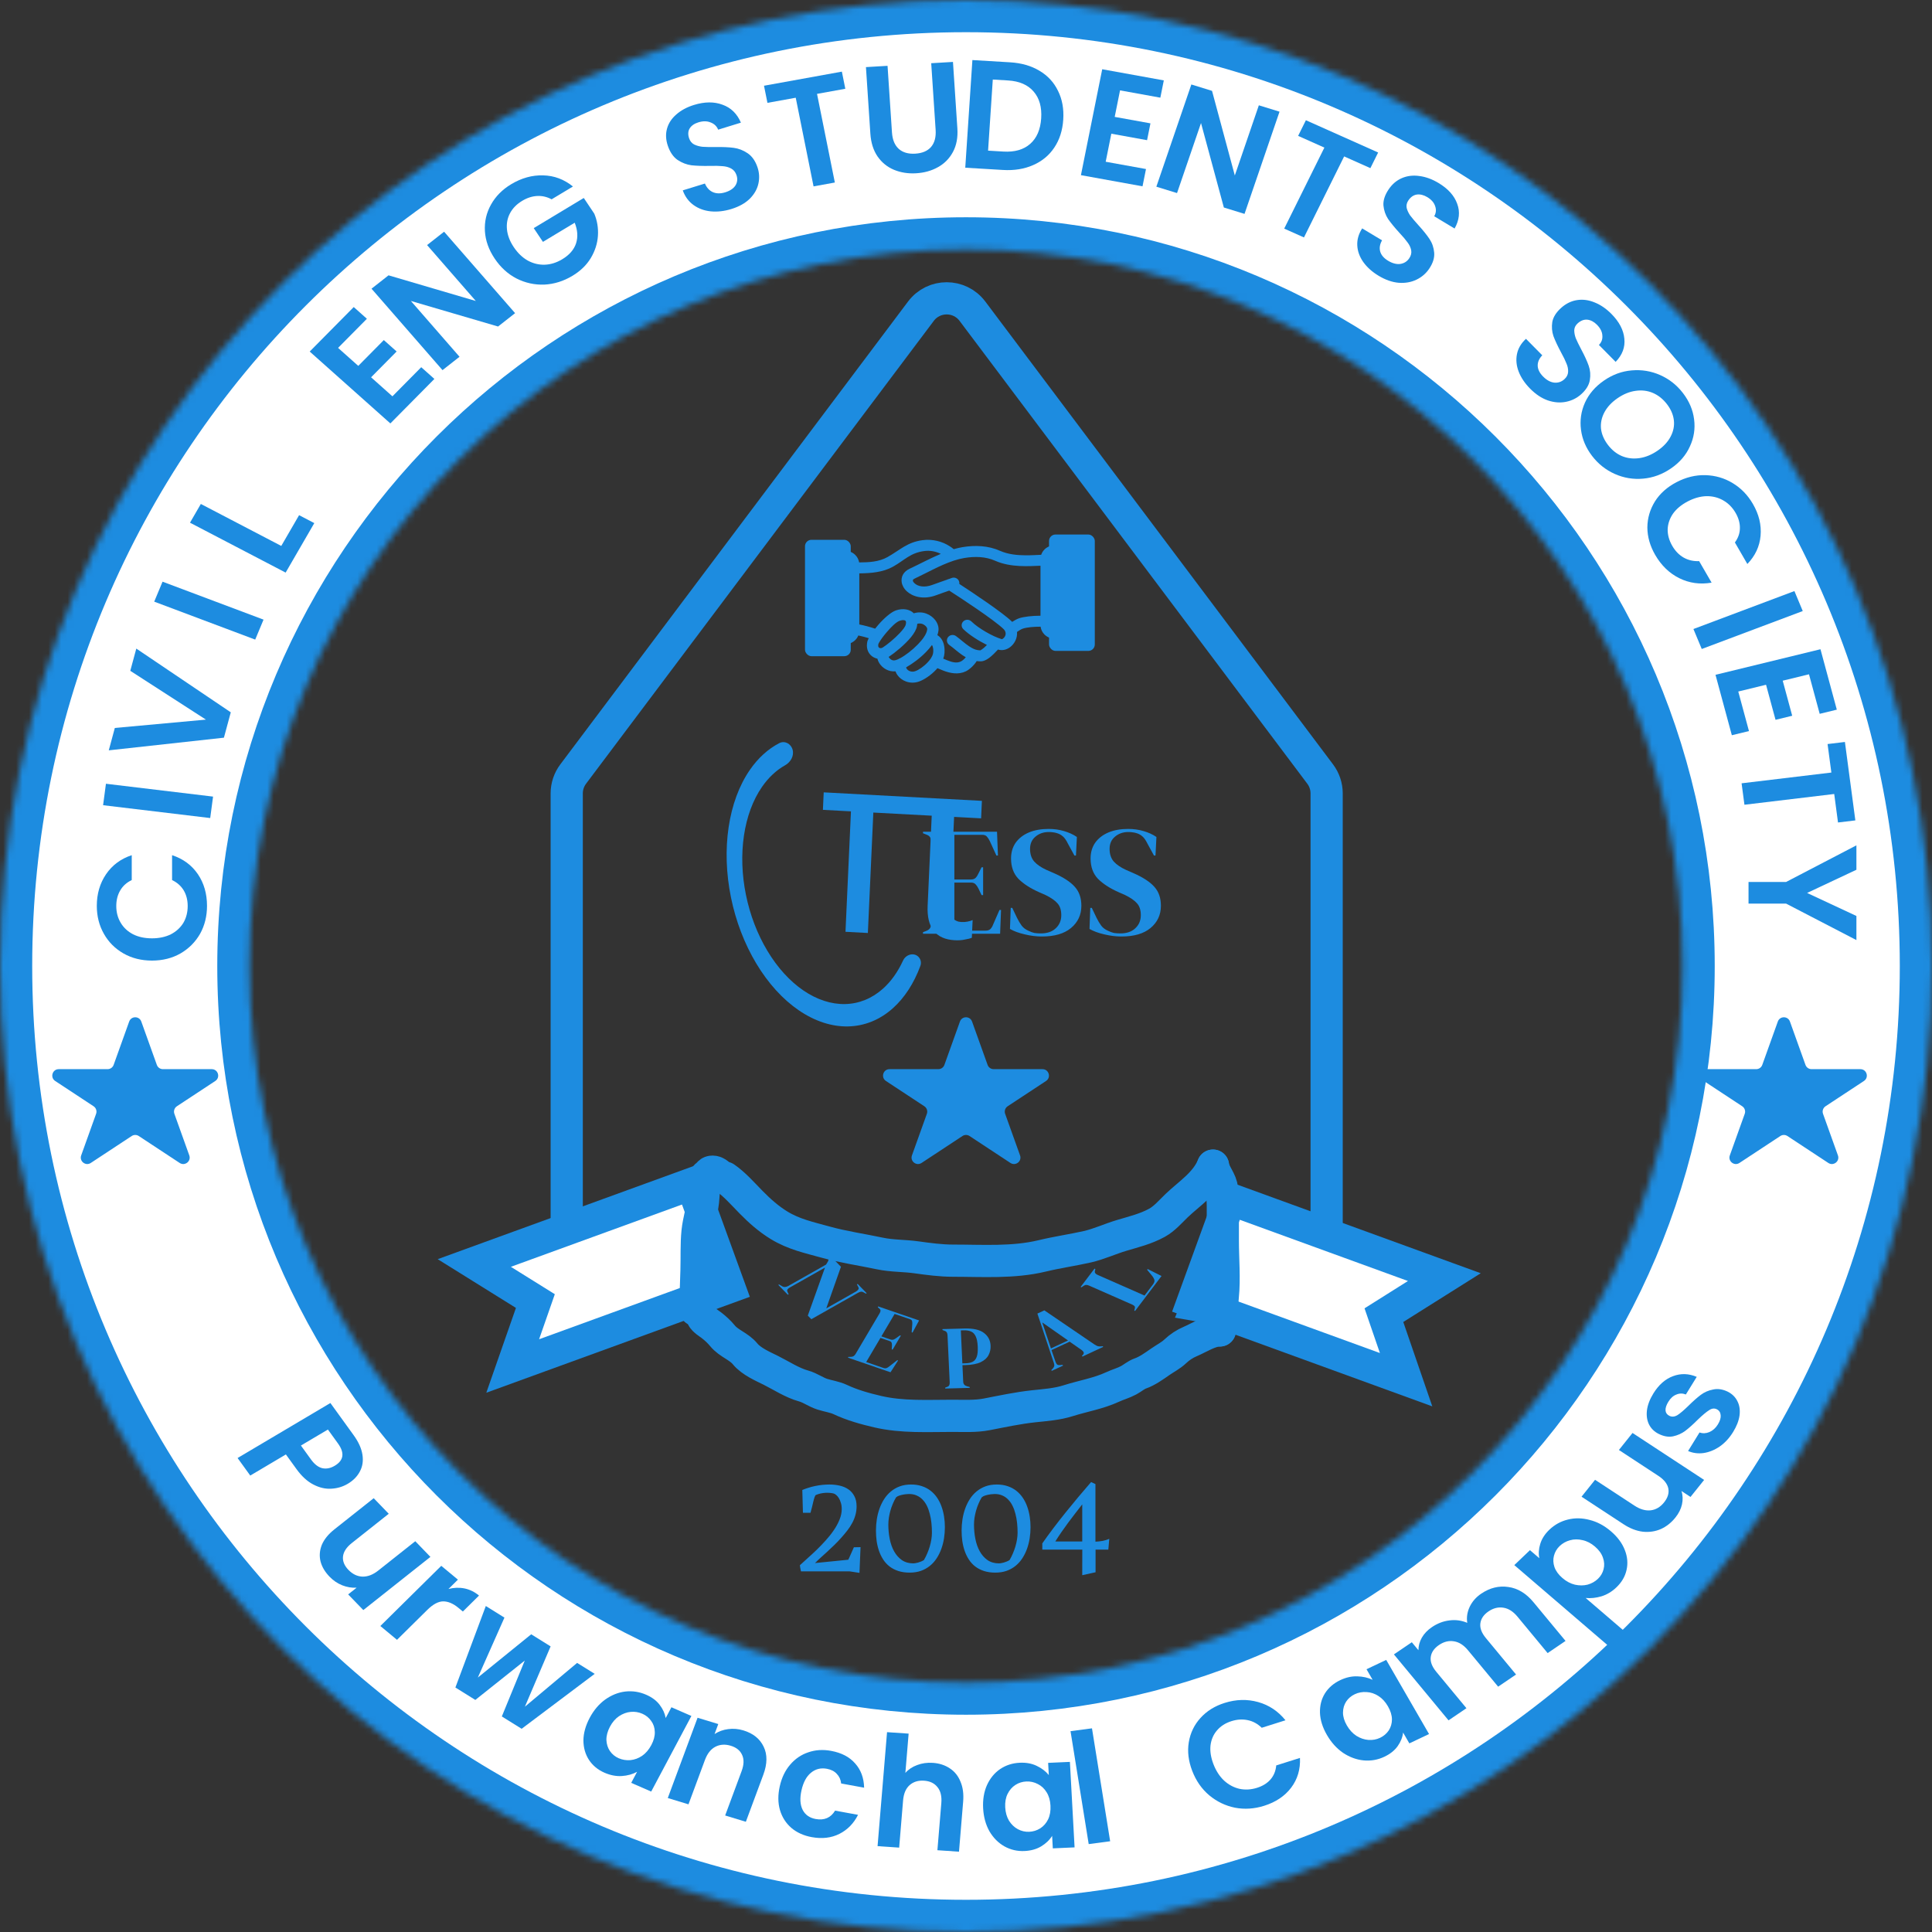 <svg width="300" height="300" viewBox="0 0 300 300" fill="none" xmlns="http://www.w3.org/2000/svg">
<rect x="0" y="0" width="300" height="300" fill="#333333" stroke="none"/>
<path d="M124.377 244C124.351 243.876 124.325 243.756 124.299 243.639C124.279 243.535 124.26 243.43 124.24 243.326C124.227 243.215 124.217 243.121 124.211 243.043C124.556 242.724 124.953 242.363 125.402 241.959C125.858 241.555 126.327 241.122 126.809 240.66C127.29 240.191 127.762 239.7 128.225 239.186C128.693 238.671 129.11 238.144 129.475 237.604C129.846 237.063 130.142 236.516 130.363 235.963C130.591 235.41 130.705 234.863 130.705 234.322C130.705 233.964 130.66 233.642 130.568 233.355C130.484 233.062 130.376 232.815 130.246 232.613C130.116 232.405 129.976 232.242 129.826 232.125C129.676 232.001 129.54 231.926 129.416 231.9C129.247 231.861 129.055 231.832 128.84 231.812C128.632 231.793 128.41 231.79 128.176 231.803C127.941 231.816 127.701 231.848 127.453 231.9C127.206 231.952 126.955 232.031 126.701 232.135C126.63 232.167 126.561 232.275 126.496 232.457C126.431 232.633 126.366 232.854 126.301 233.121C126.236 233.382 126.167 233.671 126.096 233.99C126.024 234.303 125.943 234.609 125.852 234.908H124.68L124.582 231.363C124.875 231.24 125.191 231.126 125.529 231.021C125.868 230.911 126.216 230.82 126.574 230.748C126.939 230.67 127.307 230.611 127.678 230.572C128.055 230.533 128.43 230.514 128.801 230.514C129.354 230.514 129.885 230.572 130.393 230.689C130.907 230.807 131.356 230.999 131.74 231.266C132.124 231.526 132.43 231.874 132.658 232.311C132.893 232.74 133.01 233.274 133.01 233.912C133.01 234.394 132.948 234.846 132.824 235.27C132.707 235.693 132.541 236.103 132.326 236.5C132.118 236.891 131.867 237.275 131.574 237.652C131.281 238.03 130.962 238.411 130.617 238.795C130.285 239.173 129.93 239.544 129.553 239.908C129.182 240.273 128.814 240.621 128.449 240.953C128.085 241.285 127.736 241.601 127.404 241.9C127.079 242.193 126.796 242.464 126.555 242.711L131.721 242.193C131.727 242.18 131.737 242.158 131.75 242.125C131.77 242.086 131.809 242.005 131.867 241.881C131.926 241.751 132.01 241.562 132.121 241.314C132.232 241.061 132.388 240.709 132.59 240.26L133.625 240.24L133.459 244.234L131.926 244H124.377ZM136.018 237.652C136.018 237.066 136.063 236.484 136.154 235.904C136.245 235.325 136.385 234.771 136.574 234.244C136.763 233.717 137.004 233.225 137.297 232.77C137.59 232.314 137.938 231.92 138.342 231.588C138.752 231.249 139.214 230.986 139.729 230.797C140.249 230.608 140.832 230.514 141.477 230.514C142.108 230.514 142.674 230.602 143.176 230.777C143.684 230.947 144.13 231.184 144.514 231.49C144.904 231.796 145.24 232.158 145.52 232.574C145.799 232.991 146.027 233.447 146.203 233.941C146.379 234.43 146.509 234.947 146.594 235.494C146.678 236.035 146.721 236.581 146.721 237.135C146.721 237.721 146.675 238.303 146.584 238.883C146.493 239.456 146.353 240.003 146.164 240.523C145.975 241.044 145.734 241.529 145.441 241.979C145.148 242.428 144.797 242.818 144.387 243.15C143.983 243.476 143.521 243.733 143 243.922C142.479 244.104 141.893 244.195 141.242 244.195C140.585 244.195 139.999 244.111 139.484 243.941C138.97 243.772 138.518 243.538 138.127 243.238C137.743 242.939 137.417 242.584 137.15 242.174C136.883 241.764 136.665 241.318 136.496 240.836C136.327 240.348 136.203 239.833 136.125 239.293C136.053 238.753 136.018 238.206 136.018 237.652ZM141.828 242.76C141.9 242.76 141.997 242.75 142.121 242.73C142.245 242.711 142.382 242.682 142.531 242.643C142.681 242.604 142.834 242.551 142.99 242.486C143.153 242.421 143.309 242.343 143.459 242.252C143.648 241.939 143.817 241.604 143.967 241.246C144.123 240.888 144.257 240.523 144.367 240.152C144.478 239.781 144.562 239.41 144.621 239.039C144.68 238.668 144.709 238.313 144.709 237.975C144.709 237.467 144.683 236.969 144.631 236.48C144.579 235.986 144.494 235.517 144.377 235.074C144.266 234.625 144.12 234.215 143.938 233.844C143.755 233.466 143.531 233.141 143.264 232.867C143.003 232.587 142.697 232.372 142.346 232.223C142.001 232.066 141.604 231.988 141.154 231.988C141.115 231.988 141.014 231.995 140.852 232.008C140.689 232.014 140.5 232.037 140.285 232.076C140.077 232.109 139.865 232.161 139.65 232.232C139.442 232.298 139.273 232.389 139.143 232.506C138.954 232.818 138.785 233.154 138.635 233.512C138.485 233.863 138.358 234.225 138.254 234.596C138.156 234.96 138.078 235.325 138.02 235.689C137.967 236.054 137.941 236.406 137.941 236.744C137.941 237.506 138.013 238.248 138.156 238.971C138.299 239.693 138.527 240.335 138.84 240.895C139.152 241.454 139.553 241.907 140.041 242.252C140.536 242.59 141.132 242.76 141.828 242.76ZM149.318 237.652C149.318 237.066 149.364 236.484 149.455 235.904C149.546 235.325 149.686 234.771 149.875 234.244C150.064 233.717 150.305 233.225 150.598 232.77C150.891 232.314 151.239 231.92 151.643 231.588C152.053 231.249 152.515 230.986 153.029 230.797C153.55 230.608 154.133 230.514 154.777 230.514C155.409 230.514 155.975 230.602 156.477 230.777C156.984 230.947 157.43 231.184 157.814 231.49C158.205 231.796 158.54 232.158 158.82 232.574C159.1 232.991 159.328 233.447 159.504 233.941C159.68 234.43 159.81 234.947 159.895 235.494C159.979 236.035 160.021 236.581 160.021 237.135C160.021 237.721 159.976 238.303 159.885 238.883C159.794 239.456 159.654 240.003 159.465 240.523C159.276 241.044 159.035 241.529 158.742 241.979C158.449 242.428 158.098 242.818 157.688 243.15C157.284 243.476 156.822 243.733 156.301 243.922C155.78 244.104 155.194 244.195 154.543 244.195C153.885 244.195 153.299 244.111 152.785 243.941C152.271 243.772 151.818 243.538 151.428 243.238C151.044 242.939 150.718 242.584 150.451 242.174C150.184 241.764 149.966 241.318 149.797 240.836C149.628 240.348 149.504 239.833 149.426 239.293C149.354 238.753 149.318 238.206 149.318 237.652ZM155.129 242.76C155.201 242.76 155.298 242.75 155.422 242.73C155.546 242.711 155.682 242.682 155.832 242.643C155.982 242.604 156.135 242.551 156.291 242.486C156.454 242.421 156.61 242.343 156.76 242.252C156.949 241.939 157.118 241.604 157.268 241.246C157.424 240.888 157.557 240.523 157.668 240.152C157.779 239.781 157.863 239.41 157.922 239.039C157.98 238.668 158.01 238.313 158.01 237.975C158.01 237.467 157.984 236.969 157.932 236.48C157.88 235.986 157.795 235.517 157.678 235.074C157.567 234.625 157.421 234.215 157.238 233.844C157.056 233.466 156.831 233.141 156.564 232.867C156.304 232.587 155.998 232.372 155.646 232.223C155.301 232.066 154.904 231.988 154.455 231.988C154.416 231.988 154.315 231.995 154.152 232.008C153.99 232.014 153.801 232.037 153.586 232.076C153.378 232.109 153.166 232.161 152.951 232.232C152.743 232.298 152.574 232.389 152.443 232.506C152.255 232.818 152.085 233.154 151.936 233.512C151.786 233.863 151.659 234.225 151.555 234.596C151.457 234.96 151.379 235.325 151.32 235.689C151.268 236.054 151.242 236.406 151.242 236.744C151.242 237.506 151.314 238.248 151.457 238.971C151.6 239.693 151.828 240.335 152.141 240.895C152.453 241.454 152.854 241.907 153.342 242.252C153.837 242.59 154.432 242.76 155.129 242.76ZM161.848 239.654C162.395 238.873 162.971 238.082 163.576 237.281C164.188 236.474 164.816 235.67 165.461 234.869C166.105 234.068 166.76 233.271 167.424 232.477C168.094 231.682 168.762 230.901 169.426 230.133L170.1 230.445V239.391C170.51 239.371 170.891 239.329 171.242 239.264C171.6 239.192 171.936 239.088 172.248 238.951L172.102 240.621H170.119V244.137L168.049 244.596L168.059 240.621H161.848V239.654ZM168.049 239.361V233.6C167.691 234.055 167.326 234.524 166.955 235.006C166.584 235.488 166.216 235.973 165.852 236.461C165.493 236.949 165.145 237.438 164.807 237.926C164.468 238.414 164.156 238.893 163.869 239.361H168.049Z" fill="#1D8CE0"/>
<rect x="125" y="83.821" width="7.105" height="18.072" rx="1" fill="#1D8CE0"/>
<rect x="162.895" y="83" width="7.105" height="18.072" rx="1" fill="#1D8CE0"/>
<path fill-rule="evenodd" clip-rule="evenodd" d="M133.28 98.677C133.17 98.947 133.003 99.195 132.788 99.404C132.376 99.804 131.817 100.03 131.234 100.03H130.355C129.771 100.03 129.213 99.804 128.801 99.404C128.388 99.005 128.157 98.463 128.157 97.896V87.66C128.157 87.095 128.388 86.552 128.801 86.152C129.213 85.752 129.771 85.528 130.355 85.528H131.234C131.817 85.528 132.376 85.752 132.788 86.152C133.119 86.474 133.335 86.888 133.405 87.332C134.912 87.326 136.474 87.25 137.796 86.51C139.802 85.388 140.83 84.2 143.27 83.875C144.748 83.678 146.282 84.034 147.523 84.853C147.669 84.949 147.89 85.1 148.102 85.275C148.556 85.142 149.007 85.035 149.454 84.961C151.406 84.638 153.435 84.71 155.268 85.525C156.545 86.093 157.972 86.22 159.228 86.227C160.161 86.233 161.011 86.174 161.675 86.148C161.78 85.832 161.963 85.54 162.21 85.3C162.623 84.9 163.181 84.675 163.765 84.675H164.644C165.227 84.675 165.786 84.9 166.198 85.3C166.611 85.7 166.841 86.241 166.841 86.807V97.044C166.841 97.609 166.611 98.152 166.198 98.552C165.786 98.952 165.227 99.176 164.644 99.176H163.765C163.181 99.176 162.623 98.952 162.21 98.552C161.865 98.216 161.646 97.779 161.584 97.312C160.542 97.303 159.417 97.413 158.83 97.612C158.544 97.711 158.194 97.927 157.921 98.128C158.012 99.09 157.511 100.001 156.83 100.503C156.28 100.91 155.618 101.051 155.016 100.873C155 100.868 154.985 100.864 154.969 100.86C154.62 101.242 154.093 101.782 153.612 102.148C153.153 102.496 152.691 102.68 152.368 102.69C152.126 102.699 151.891 102.686 151.663 102.654C151.187 103.404 150.459 104.015 149.949 104.254C148.796 104.797 147.521 104.542 146.447 104.12C146.155 104.005 145.861 103.884 145.563 103.757C145.512 103.817 145.458 103.878 145.404 103.937C144.571 104.845 143.461 105.569 142.687 105.834C141.273 106.316 139.946 105.688 139.338 104.808C139.214 104.628 139.117 104.438 139.052 104.244C137.96 104.348 137.014 103.736 136.536 102.971C136.396 102.749 136.299 102.515 136.243 102.282C135.859 102.198 135.504 102.017 135.226 101.748C134.767 101.302 134.467 100.6 134.681 99.613C134.707 99.497 134.784 99.319 134.902 99.098C134.357 98.932 133.815 98.789 133.28 98.677ZM131.674 97.671V87.66C131.674 87.547 131.627 87.439 131.545 87.358C131.462 87.279 131.351 87.234 131.234 87.234H130.355C130.238 87.234 130.127 87.279 130.044 87.358C129.962 87.439 129.915 87.547 129.915 87.66V97.896C129.915 98.01 129.962 98.118 130.044 98.198C130.127 98.279 130.238 98.324 130.355 98.324H131.234C131.351 98.324 131.462 98.279 131.545 98.198C131.627 98.118 131.674 98.01 131.674 97.896C131.674 97.896 131.674 97.679 131.674 97.671ZM146.086 86.005C145.296 85.608 144.389 85.448 143.51 85.566C141.337 85.854 140.461 86.988 138.675 87.988C137.092 88.874 135.229 89.012 133.432 89.034V96.966C134.243 97.123 135.066 97.347 135.892 97.617C136.037 97.432 136.191 97.243 136.352 97.057C137.247 96.017 138.351 95.044 139.136 94.776C140.19 94.418 141.26 94.597 141.869 95.208C141.876 95.217 141.884 95.224 141.891 95.232C143.296 94.799 144.566 95.435 145.226 96.292C145.611 96.793 145.786 97.376 145.727 97.896C145.702 98.131 145.642 98.375 145.556 98.623C145.968 98.865 146.27 99.257 146.453 99.734C146.715 100.418 146.72 101.281 146.597 101.845C146.565 101.989 146.522 102.134 146.469 102.278C146.684 102.369 146.897 102.455 147.107 102.538C147.746 102.79 148.497 103.041 149.183 102.719C149.412 102.611 149.717 102.367 149.967 102.058C149.793 101.959 149.621 101.852 149.452 101.737C148.736 101.251 148.077 100.634 147.387 100.133C147 99.85 146.921 99.315 147.211 98.939C147.503 98.562 148.054 98.485 148.443 98.768C149.116 99.258 149.759 99.864 150.46 100.34C150.766 100.546 151.083 100.73 151.425 100.848C151.437 100.851 151.448 100.855 151.458 100.858C151.473 100.863 151.487 100.868 151.5 100.873C151.733 100.945 151.979 100.988 152.239 100.987C152.312 100.94 152.593 100.76 152.765 100.612C152.932 100.467 153.099 100.306 153.253 100.151C151.924 99.492 150.464 98.555 149.579 97.69C149.238 97.355 149.24 96.815 149.585 96.484C149.929 96.151 150.486 96.155 150.828 96.488C151.963 97.601 154.195 98.847 155.527 99.242C155.611 99.266 155.69 99.202 155.767 99.145C155.935 99.021 156.07 98.826 156.131 98.604C156.21 98.314 156.14 97.981 155.842 97.689C154.371 96.246 148.871 92.65 147.392 91.708C146.729 91.94 146.063 92.167 145.404 92.414C143.363 93.177 141.696 92.636 140.812 91.82C140.348 91.393 140.079 90.879 140.01 90.382C139.902 89.589 140.239 88.785 141.258 88.307C142.776 87.596 144.423 86.704 146.086 86.005ZM161.567 87.846C159.881 87.901 156.974 88.161 154.535 87.076C153.027 86.405 151.356 86.378 149.75 86.644C149.24 86.728 148.726 86.859 148.21 87.023C148.155 87.047 148.1 87.065 148.042 87.078C145.984 87.763 143.905 88.961 142.023 89.843C141.89 89.905 141.79 89.969 141.759 90.066C141.706 90.234 141.836 90.402 141.997 90.558C142.513 91.061 143.534 91.284 144.772 90.822C145.535 90.535 146.306 90.278 147.072 90.006C147.151 89.961 147.245 89.922 147.353 89.905C147.495 89.854 147.636 89.803 147.777 89.749C148.229 89.581 148.738 89.799 148.913 90.24C148.969 90.382 148.983 90.531 148.962 90.672C151.028 92.013 155.728 95.151 157.093 96.489C157.118 96.514 157.143 96.54 157.168 96.565C157.521 96.335 157.914 96.118 158.247 96.004C158.956 95.762 160.31 95.606 161.567 95.61V87.846ZM163.325 96.502V97.044C163.325 97.157 163.371 97.265 163.454 97.345C163.536 97.425 163.648 97.47 163.765 97.47H164.644C164.761 97.47 164.872 97.425 164.955 97.345C165.037 97.265 165.084 97.157 165.084 97.044V86.807C165.084 86.695 165.037 86.585 164.955 86.506C164.872 86.425 164.761 86.381 164.644 86.381H163.765C163.648 86.381 163.536 86.425 163.454 86.506C163.371 86.585 163.325 86.695 163.325 86.807C163.325 86.807 163.325 86.999 163.325 87.004C163.325 87.004 163.325 96.498 163.325 96.502ZM140.711 103.618C140.708 103.676 140.729 103.735 140.758 103.79C140.859 103.986 141.066 104.146 141.315 104.231C141.549 104.311 141.822 104.32 142.104 104.224C142.676 104.03 143.476 103.473 144.09 102.803C144.242 102.637 144.383 102.465 144.505 102.289C144.528 102.253 144.551 102.218 144.575 102.183C144.718 101.958 144.826 101.725 144.877 101.494C144.944 101.183 144.95 100.707 144.805 100.329C144.781 100.268 144.752 100.209 144.712 100.163C144.443 100.532 144.131 100.896 143.791 101.246C142.842 102.22 141.681 103.075 140.711 103.618ZM137.991 101.999C138.005 102.029 138.021 102.058 138.039 102.087C138.212 102.365 138.554 102.613 138.957 102.535C139.11 102.505 139.293 102.44 139.498 102.346C139.579 102.286 139.671 102.24 139.768 102.211C140.584 101.774 141.644 100.967 142.513 100.074C142.884 99.693 143.226 99.296 143.488 98.902C143.52 98.826 143.565 98.755 143.619 98.691C143.814 98.358 143.944 98.029 143.979 97.713C144.002 97.513 143.845 97.307 143.651 97.138C143.356 96.878 142.916 96.735 142.434 96.865C142.426 96.984 142.41 97.109 142.386 97.24C142.298 97.718 141.969 98.318 141.473 98.927C140.509 100.108 138.915 101.403 138.065 101.954C138.04 101.97 138.016 101.985 137.991 101.999ZM136.92 99.138C136.807 99.295 136.707 99.443 136.621 99.579C136.511 99.752 136.397 99.986 136.397 99.986C136.346 100.235 136.352 100.428 136.47 100.541C136.568 100.638 136.711 100.66 136.854 100.632C136.885 100.622 136.917 100.614 136.949 100.604C136.998 100.587 137.045 100.563 137.089 100.534C137.735 100.116 138.863 99.214 139.71 98.306C140.178 97.804 140.583 97.328 140.655 96.938C140.679 96.809 140.694 96.696 140.687 96.602C140.672 96.557 140.661 96.511 140.654 96.466C140.642 96.44 140.625 96.415 140.604 96.393C140.54 96.33 140.445 96.31 140.344 96.299C140.149 96.278 139.934 96.312 139.72 96.386C139.134 96.586 138.369 97.375 137.702 98.15C137.422 98.475 137.163 98.802 136.946 99.101C136.937 99.114 136.929 99.126 136.92 99.138Z" fill="#1D8CE0"/>
<path d="M88 206V123.2C88 122.117 88.352 121.063 89.002 120.197L143.002 48.321C145.003 45.659 148.997 45.659 150.998 48.321L204.998 120.197C205.648 121.063 206 122.117 206 123.2V206" stroke="#1D8CE0" stroke-width="5"/>
<mask id="path-6-inside-1_31_575" fill="white">
<path d="M300 150C300 232.843 232.843 300 150 300C67.157 300 0 232.843 0 150C0 67.157 67.157 0 150 0C232.843 0 300 67.157 300 150ZM38.738 150C38.738 211.448 88.552 261.262 150 261.262C211.448 261.262 261.262 211.448 261.262 150C261.262 88.552 211.448 38.738 150 38.738C88.552 38.738 38.738 88.552 38.738 150Z"/>
</mask>
<path d="M300 150C300 232.843 232.843 300 150 300C67.157 300 0 232.843 0 150C0 67.157 67.157 0 150 0C232.843 0 300 67.157 300 150ZM38.738 150C38.738 211.448 88.552 261.262 150 261.262C211.448 261.262 261.262 211.448 261.262 150C261.262 88.552 211.448 38.738 150 38.738C88.552 38.738 38.738 88.552 38.738 150Z" fill="white" stroke="#1D8CE0" stroke-width="10" mask="url(#path-6-inside-1_31_575)"/>
<path d="M276.059 158.625C276.375 157.742 277.625 157.742 277.941 158.626L280.355 165.357C280.497 165.754 280.874 166.019 281.296 166.019L288.88 166.019C289.872 166.019 290.258 167.309 289.43 167.854L283.469 171.779C283.084 172.033 282.922 172.517 283.078 172.952L285.393 179.41C285.718 180.315 284.704 181.111 283.902 180.583L277.55 176.401C277.216 176.181 276.784 176.181 276.45 176.401L270.098 180.583C269.296 181.111 268.282 180.315 268.607 179.41L270.922 172.952C271.078 172.517 270.916 172.033 270.531 171.779L264.57 167.854C263.742 167.309 264.128 166.019 265.12 166.019L272.704 166.019C273.126 166.019 273.503 165.754 273.645 165.357L276.059 158.625Z" fill="#1D8CE0"/>
<path d="M149.059 158.625C149.375 157.742 150.625 157.742 150.941 158.626L153.355 165.357C153.497 165.754 153.874 166.019 154.296 166.019L161.88 166.019C162.872 166.019 163.258 167.309 162.43 167.854L156.469 171.779C156.084 172.033 155.922 172.517 156.078 172.952L158.393 179.41C158.718 180.315 157.704 181.111 156.902 180.583L150.55 176.401C150.216 176.181 149.784 176.181 149.45 176.401L143.098 180.583C142.296 181.111 141.282 180.315 141.607 179.41L143.922 172.952C144.078 172.517 143.916 172.033 143.531 171.779L137.57 167.854C136.742 167.309 137.128 166.019 138.12 166.019L145.704 166.019C146.126 166.019 146.503 165.754 146.645 165.357L149.059 158.625Z" fill="#1D8CE0"/>
<path d="M20.059 158.625C20.375 157.742 21.625 157.742 21.941 158.626L24.355 165.357C24.497 165.754 24.874 166.019 25.296 166.019L32.88 166.019C33.872 166.019 34.258 167.309 33.43 167.854L27.469 171.779C27.084 172.033 26.922 172.517 27.078 172.952L29.393 179.41C29.718 180.315 28.704 181.111 27.902 180.583L21.55 176.401C21.216 176.181 20.784 176.181 20.45 176.401L14.098 180.583C13.296 181.111 12.282 180.315 12.607 179.41L14.922 172.952C15.078 172.517 14.916 172.033 14.531 171.779L8.57 167.854C7.742 167.309 8.128 166.019 9.12 166.019L16.704 166.019C17.126 166.019 17.503 165.754 17.645 165.357L20.059 158.625Z" fill="#1D8CE0"/>
<path d="M23.6 149.16C21.952 149.16 20.48 148.792 19.184 148.056C17.872 147.304 16.856 146.288 16.136 145.008C15.4 143.712 15.032 142.264 15.032 140.664C15.032 138.792 15.512 137.152 16.472 135.744C17.432 134.336 18.76 133.352 20.456 132.792L20.456 136.656C19.656 137.04 19.056 137.584 18.656 138.288C18.256 138.976 18.056 139.776 18.056 140.688C18.056 141.664 18.288 142.536 18.752 143.304C19.2 144.056 19.84 144.648 20.672 145.08C21.504 145.496 22.48 145.704 23.6 145.704C24.704 145.704 25.68 145.496 26.528 145.08C27.36 144.648 28.008 144.056 28.472 143.304C28.92 142.536 29.144 141.664 29.144 140.688C29.144 139.776 28.944 138.976 28.544 138.288C28.128 137.584 27.52 137.04 26.72 136.656V132.792C28.432 133.352 29.768 134.336 30.728 135.744C31.672 137.136 32.144 138.776 32.144 140.664C32.144 142.264 31.784 143.712 31.064 145.008C30.328 146.288 29.312 147.304 28.016 148.056C26.72 148.792 25.248 149.16 23.6 149.16Z" fill="#1D8CE0"/>
<path d="M16.451 121.701L33.084 123.696L32.641 127.026L16.008 125.032L16.451 121.701Z" fill="#1D8CE0"/>
<path d="M21.165 100.712L35.836 110.609L34.77 114.547L16.89 116.512L17.83 113.037L31.975 111.742L20.231 104.164L21.165 100.712Z" fill="#1D8CE0"/>
<path d="M25.241 90.323L40.922 96.216L39.628 99.317L23.947 93.424L25.241 90.323Z" fill="#1D8CE0"/>
<path d="M43.676 84.772L46.443 79.996L48.805 81.228L44.354 88.912L29.502 81.163L31.186 78.255L43.676 84.772Z" fill="#1D8CE0"/>
<path d="M52.497 54.02L55.632 56.815L59.599 52.806L61.588 54.578L57.621 58.587L60.936 61.541L65.409 57.02L67.452 58.841L60.615 65.75L48.091 54.588L54.928 47.679L56.97 49.499L52.497 54.02Z" fill="#1D8CE0"/>
<path d="M79.983 48.626L77.34 50.701L63.802 46.733L71.356 55.399L68.713 57.474L57.69 44.828L60.333 42.753L73.886 46.739L66.317 38.055L68.959 35.98L79.983 48.626Z" fill="#1D8CE0"/>
<path d="M85.656 30.951C84.936 30.564 84.186 30.391 83.406 30.432C82.625 30.473 81.851 30.724 81.084 31.186C80.234 31.698 79.605 32.338 79.196 33.107C78.787 33.876 78.629 34.717 78.721 35.632C78.814 36.546 79.162 37.456 79.767 38.36C80.39 39.291 81.117 39.991 81.95 40.46C82.796 40.92 83.679 41.135 84.6 41.102C85.521 41.07 86.426 40.786 87.317 40.249C88.414 39.589 89.125 38.769 89.45 37.789C89.767 36.797 89.697 35.729 89.24 34.586L84.306 37.557L82.879 35.423L90.65 30.742L92.277 33.176C92.735 34.263 92.924 35.408 92.845 36.612C92.766 37.817 92.395 38.973 91.732 40.081C91.075 41.167 90.129 42.082 88.895 42.825C87.511 43.659 86.057 44.115 84.533 44.193C83.013 44.25 81.572 43.934 80.207 43.245C78.856 42.547 77.723 41.513 76.806 40.143C75.891 38.773 75.388 37.36 75.297 35.903C75.212 34.424 75.525 33.051 76.235 31.784C76.95 30.495 77.992 29.438 79.363 28.613C80.98 27.639 82.643 27.178 84.351 27.232C86.051 27.271 87.589 27.847 88.966 28.958L85.656 30.951Z" fill="#1D8CE0"/>
<path d="M113.578 32.452C112.462 32.796 111.388 32.918 110.356 32.818C109.34 32.712 108.45 32.385 107.686 31.833C106.923 31.282 106.368 30.524 106.021 29.56L109.461 28.5C109.73 29.136 110.135 29.58 110.678 29.831C111.235 30.078 111.881 30.088 112.615 29.862C113.364 29.631 113.893 29.275 114.202 28.795C114.506 28.3 114.559 27.764 114.362 27.189C114.202 26.72 113.924 26.379 113.53 26.165C113.136 25.952 112.689 25.831 112.188 25.801C111.698 25.751 111.034 25.738 110.197 25.762C109.054 25.78 108.104 25.747 107.348 25.662C106.603 25.557 105.892 25.282 105.216 24.838C104.55 24.374 104.046 23.643 103.703 22.644C103.382 21.705 103.339 20.815 103.575 19.972C103.81 19.13 104.294 18.395 105.026 17.767C105.753 17.125 106.666 16.634 107.767 16.294C109.419 15.785 110.894 15.774 112.193 16.26C113.502 16.727 114.454 17.655 115.048 19.045L111.516 20.134C111.299 19.599 110.909 19.225 110.346 19.014C109.794 18.782 109.158 18.778 108.44 18.999C107.813 19.192 107.363 19.507 107.089 19.943C106.831 20.374 106.806 20.892 107.013 21.498C107.158 21.921 107.418 22.235 107.791 22.438C108.175 22.62 108.604 22.739 109.079 22.793C109.565 22.828 110.228 22.841 111.07 22.832C112.214 22.814 113.166 22.855 113.927 22.955C114.688 23.055 115.409 23.335 116.091 23.794C116.772 24.254 117.281 24.975 117.618 25.959C117.908 26.807 117.956 27.663 117.761 28.526C117.567 29.389 117.116 30.172 116.41 30.875C115.699 31.563 114.755 32.089 113.578 32.452Z" fill="#1D8CE0"/>
<path d="M130.725 11.123L131.26 13.782L126.867 14.577L129.634 28.342L126.328 28.94L123.561 15.176L119.168 15.971L118.634 13.312L130.725 11.123Z" fill="#1D8CE0"/>
<path d="M137.818 10.221L138.504 20.567C138.579 21.7 138.932 22.552 139.563 23.124C140.193 23.679 141.044 23.925 142.114 23.861C143.2 23.796 144.019 23.451 144.57 22.825C145.121 22.183 145.359 21.295 145.284 20.162L144.598 9.816L147.976 9.615L148.66 19.936C148.754 21.357 148.523 22.581 147.966 23.608C147.423 24.618 146.649 25.401 145.644 25.958C144.655 26.514 143.529 26.83 142.267 26.905C141.022 26.98 139.871 26.8 138.816 26.366C137.777 25.931 136.93 25.244 136.274 24.306C135.618 23.351 135.242 22.164 135.148 20.743L134.464 10.421L137.818 10.221Z" fill="#1D8CE0"/>
<path d="M156.839 9.675C158.596 9.78 160.114 10.216 161.395 10.981C162.691 11.748 163.656 12.791 164.29 14.111C164.941 15.416 165.211 16.907 165.1 18.584C164.989 20.26 164.524 21.707 163.706 22.924C162.904 24.126 161.81 25.031 160.423 25.637C159.052 26.244 157.488 26.496 155.731 26.391L149.885 26.042L150.993 9.326L156.839 9.675ZM155.8 23.534C157.557 23.639 158.946 23.241 159.968 22.34C160.99 21.44 161.558 20.119 161.674 18.379C161.789 16.639 161.4 15.253 160.506 14.222C159.614 13.175 158.289 12.599 156.532 12.494L154.16 12.352L153.428 23.392L155.8 23.534Z" fill="#1D8CE0"/>
<path d="M173.919 14.033L173.091 18.151L178.641 19.155L178.116 21.767L172.566 20.762L171.691 25.116L177.949 26.248L177.41 28.931L167.846 27.199L171.152 10.752L180.716 12.484L180.177 15.166L173.919 14.033Z" fill="#1D8CE0"/>
<path d="M193.25 33.212L190.039 32.222L186.493 19.104L182.769 29.98L179.558 28.99L184.992 13.118L188.203 14.109L191.742 27.249L195.473 16.351L198.684 17.341L193.25 33.212Z" fill="#1D8CE0"/>
<path d="M213.998 23.68L212.793 26.109L208.717 24.289L202.48 36.868L199.412 35.498L205.649 22.919L201.573 21.099L202.778 18.669L213.998 23.68Z" fill="#1D8CE0"/>
<path d="M214.07 42.821C213.069 42.218 212.276 41.507 211.689 40.688C211.117 39.876 210.806 39.018 210.758 38.112C210.71 37.206 210.964 36.324 211.52 35.464L214.604 37.321C214.262 37.918 214.165 38.494 214.313 39.05C214.475 39.613 214.884 40.093 215.542 40.489C216.214 40.894 216.844 41.059 217.432 40.984C218.029 40.896 218.497 40.599 218.835 40.094C219.11 39.681 219.207 39.264 219.125 38.841C219.042 38.418 218.851 38.014 218.551 37.628C218.274 37.237 217.855 36.742 217.294 36.144C216.54 35.316 215.953 34.599 215.533 33.991C215.135 33.378 214.897 32.685 214.819 31.91C214.764 31.13 215.029 30.302 215.616 29.424C216.168 28.599 216.861 28.009 217.695 27.653C218.529 27.297 219.436 27.191 220.417 27.334C221.407 27.463 222.395 27.826 223.382 28.42C224.862 29.311 225.826 30.386 226.273 31.644C226.742 32.897 226.607 34.178 225.867 35.486L222.701 33.579C222.994 33.084 223.044 32.563 222.851 32.018C222.68 31.468 222.273 30.998 221.629 30.61C221.067 30.272 220.521 30.139 219.992 30.212C219.476 30.293 219.04 30.6 218.685 31.132C218.436 31.504 218.35 31.891 218.428 32.292C218.528 32.689 218.71 33.078 218.973 33.461C219.259 33.838 219.678 34.333 220.23 34.945C220.984 35.773 221.567 36.497 221.978 37.118C222.39 37.739 222.63 38.443 222.699 39.231C222.768 40.019 222.514 40.845 221.936 41.71C221.438 42.454 220.777 43.026 219.952 43.425C219.128 43.824 218.203 43.986 217.177 43.909C216.161 43.819 215.125 43.456 214.07 42.821Z" fill="#1D8CE0"/>
<path d="M237.598 60.352C236.776 59.522 236.183 58.639 235.817 57.701C235.463 56.776 235.376 55.869 235.554 54.982C235.733 54.095 236.199 53.305 236.952 52.612L239.485 55.172C239.005 55.663 238.767 56.196 238.773 56.769C238.789 57.354 239.067 57.919 239.608 58.465C240.159 59.022 240.73 59.338 241.32 59.411C241.921 59.474 242.449 59.303 242.903 58.899C243.273 58.569 243.471 58.189 243.496 57.76C243.521 57.331 243.436 56.894 243.241 56.447C243.069 56 242.786 55.418 242.39 54.701C241.864 53.714 241.472 52.876 241.215 52.184C240.982 51.494 240.923 50.764 241.04 49.997C241.18 49.23 241.645 48.495 242.433 47.792C243.174 47.132 243.993 46.734 244.891 46.597C245.79 46.46 246.697 46.582 247.614 46.963C248.543 47.334 249.413 47.929 250.223 48.748C251.438 49.976 252.106 51.253 252.227 52.579C252.371 53.906 251.921 55.11 250.877 56.19L248.278 53.563C248.685 53.157 248.863 52.667 248.812 52.092C248.783 51.518 248.505 50.964 247.976 50.429C247.514 49.963 247.017 49.7 246.485 49.639C245.964 49.589 245.465 49.778 244.987 50.203C244.653 50.501 244.473 50.854 244.449 51.261C244.448 51.669 244.527 52.09 244.688 52.525C244.872 52.96 245.155 53.542 245.539 54.27C246.065 55.257 246.451 56.101 246.696 56.803C246.941 57.505 246.999 58.245 246.87 59.023C246.741 59.802 246.288 60.537 245.512 61.229C244.843 61.825 244.059 62.214 243.159 62.395C242.259 62.576 241.321 62.502 240.345 62.174C239.38 61.836 238.464 61.228 237.598 60.352Z" fill="#1D8CE0"/>
<path d="M247.214 70.793C246.261 69.548 245.688 68.195 245.497 66.736C245.305 65.276 245.509 63.874 246.109 62.528C246.723 61.173 247.708 60.028 249.064 59.093C250.408 58.166 251.847 57.64 253.38 57.514C254.927 57.38 256.403 57.624 257.806 58.248C259.209 58.872 260.388 59.806 261.341 61.052C262.304 62.309 262.876 63.662 263.058 65.109C263.25 66.568 263.034 67.969 262.411 69.311C261.811 70.656 260.839 71.792 259.495 72.719C258.139 73.654 256.687 74.189 255.14 74.324C253.616 74.463 252.152 74.22 250.749 73.596C249.345 72.972 248.167 72.038 247.214 70.793ZM249.684 69.09C250.296 69.89 251.02 70.468 251.856 70.823C252.705 71.17 253.61 71.274 254.57 71.136C255.531 70.997 256.473 70.61 257.395 69.974C258.317 69.339 258.989 68.613 259.411 67.798C259.847 66.973 260.016 66.129 259.918 65.265C259.82 64.401 259.464 63.569 258.851 62.768C258.239 61.968 257.51 61.383 256.664 61.015C255.829 60.66 254.93 60.551 253.97 60.69C253.022 60.819 252.087 61.201 251.165 61.837C250.243 62.473 249.564 63.203 249.129 64.027C248.693 64.852 248.518 65.701 248.603 66.574C248.711 67.451 249.071 68.289 249.684 69.09Z" fill="#1D8CE0"/>
<path d="M260.338 74.868C261.799 74.106 263.288 73.743 264.806 73.781C266.346 73.825 267.756 74.234 269.036 75.008C270.338 75.789 271.391 76.872 272.192 78.256C273.131 79.876 273.527 81.517 273.382 83.18C273.237 84.842 272.552 86.308 271.329 87.577L269.393 84.234C269.909 83.531 270.169 82.783 270.17 81.989C270.18 81.208 269.957 80.424 269.499 79.635C269.01 78.79 268.367 78.143 267.571 77.693C266.797 77.249 265.933 77.033 264.979 77.044C264.033 77.069 263.063 77.341 262.07 77.859C261.091 78.369 260.33 79.001 259.787 79.753C259.266 80.512 258.988 81.324 258.954 82.189C258.941 83.061 259.18 83.919 259.669 84.763C260.126 85.553 260.704 86.152 261.404 86.563C262.126 86.979 262.937 87.169 263.839 87.131L265.776 90.475C263.977 90.782 262.3 90.549 260.743 89.774C259.208 89.006 257.968 87.806 257.021 86.172C256.219 84.787 255.813 83.368 255.801 81.913C255.812 80.465 256.204 79.116 256.976 77.866C257.756 76.63 258.877 75.63 260.338 74.868Z" fill="#1D8CE0"/>
<path d="M279.93 94.882L264.248 100.775L262.954 97.674L278.636 91.781L279.93 94.882Z" fill="#1D8CE0"/>
<path d="M280.9 104.704L276.819 105.698L278.292 111.142L275.704 111.773L274.231 106.329L269.917 107.38L271.578 113.519L268.92 114.167L266.382 104.784L282.681 100.813L285.219 110.195L282.561 110.843L280.9 104.704Z" fill="#1D8CE0"/>
<path d="M288.098 127.392L285.405 127.715L284.816 123.29L270.876 124.961L270.433 121.631L284.373 119.96L283.784 115.535L286.477 115.212L288.098 127.392Z" fill="#1D8CE0"/>
<path d="M288.263 145.976L277.343 140.312H271.511V136.952H277.343L288.263 131.264V135.056L280.607 138.656L288.263 142.232V145.976Z" fill="#1D8CE0"/>
<path d="M269.115 222.362C268.544 223.288 267.86 224.032 267.064 224.594C266.253 225.149 265.413 225.492 264.545 225.625C263.685 225.743 262.878 225.639 262.125 225.312L263.902 222.432C264.392 222.608 264.901 222.589 265.427 222.373C265.962 222.143 266.402 221.749 266.747 221.191C267.083 220.646 267.229 220.166 267.185 219.751C267.15 219.322 266.954 219.018 266.597 218.837C266.212 218.642 265.809 218.688 265.388 218.976C264.961 219.242 264.381 219.726 263.649 220.428C262.914 221.164 262.264 221.746 261.7 222.175C261.143 222.591 260.508 222.877 259.793 223.033C259.087 223.176 258.334 223.045 257.534 222.641C256.878 222.309 256.387 221.828 256.063 221.2C255.747 220.558 255.638 219.824 255.736 218.998C255.842 218.158 256.176 217.282 256.739 216.37C257.571 215.022 258.592 214.126 259.801 213.684C260.997 213.235 262.219 213.272 263.469 213.797L261.78 216.534C261.284 216.337 260.795 216.34 260.313 216.543C259.826 216.725 259.41 217.096 259.066 217.654C258.747 218.171 258.599 218.623 258.622 219.011C258.654 219.384 258.848 219.661 259.205 219.842C259.605 220.044 260.03 220.008 260.479 219.736C260.914 219.455 261.487 218.968 262.197 218.273C262.915 217.564 263.552 217.002 264.108 216.586C264.664 216.171 265.303 215.895 266.023 215.76C266.738 215.603 267.492 215.717 268.286 216.1C268.971 216.447 269.472 216.941 269.787 217.583C270.112 218.212 270.221 218.946 270.115 219.786C270.003 220.605 269.67 221.463 269.115 222.362Z" fill="#1D8CE0"/>
<path d="M253.497 222.51L264.616 229.801L262.502 232.444L261.097 231.523C261.309 232.176 261.335 232.869 261.177 233.603C261.015 234.316 260.679 234.991 260.169 235.628C259.519 236.441 258.764 237.041 257.903 237.428C257.029 237.808 256.092 237.946 255.093 237.843C254.091 237.719 253.095 237.332 252.104 236.683L245.582 232.406L247.681 229.782L253.802 233.796C254.685 234.375 255.532 234.616 256.344 234.52C257.142 234.415 257.826 234.006 258.395 233.294C258.975 232.569 259.196 231.847 259.057 231.128C258.905 230.4 258.388 229.746 257.505 229.167L251.383 225.153L253.497 222.51Z" fill="#1D8CE0"/>
<path d="M239.029 241.959C238.88 241.265 238.926 240.527 239.166 239.748C239.406 238.946 239.879 238.208 240.585 237.534C241.406 236.75 242.359 236.225 243.444 235.96C244.54 235.684 245.673 235.702 246.844 236.015C248.014 236.306 249.116 236.895 250.148 237.781C251.179 238.666 251.899 239.641 252.307 240.705C252.714 241.747 252.801 242.776 252.567 243.792C252.344 244.797 251.822 245.692 251.001 246.477C250.295 247.151 249.518 247.617 248.671 247.876C247.835 248.124 247.019 248.21 246.222 248.134L252.468 253.496L250.038 255.817L235.142 243.029L237.572 240.708L239.029 241.959ZM247.666 240.151C247.059 239.63 246.415 239.298 245.735 239.154C245.054 238.99 244.402 238.996 243.778 239.174C243.165 239.341 242.634 239.64 242.182 240.07C241.743 240.49 241.447 240.992 241.297 241.577C241.146 242.139 241.173 242.729 241.379 243.347C241.597 243.954 242.009 244.518 242.616 245.039C243.223 245.56 243.867 245.903 244.548 246.067C245.24 246.221 245.898 246.22 246.523 246.063C247.147 245.886 247.679 245.587 248.119 245.167C248.57 244.736 248.865 244.234 249.004 243.661C249.155 243.077 249.121 242.481 248.904 241.875C248.697 241.257 248.285 240.682 247.666 240.151Z" fill="#1D8CE0"/>
<path d="M229.987 247.473C231.337 246.556 232.744 246.208 234.208 246.427C235.674 246.625 236.979 247.414 238.122 248.794L243.096 254.803L240.316 256.69L235.633 251.033C234.969 250.232 234.246 249.77 233.462 249.647C232.668 249.513 231.894 249.701 231.139 250.214C230.385 250.726 229.961 251.35 229.868 252.087C229.778 252.803 230.065 253.561 230.728 254.362L235.411 260.019L232.631 261.906L227.948 256.249C227.285 255.448 226.561 254.986 225.777 254.864C224.983 254.729 224.209 254.918 223.454 255.43C222.687 255.951 222.256 256.58 222.163 257.317C222.073 258.033 222.36 258.791 223.023 259.592L227.707 265.249L224.927 267.136L216.447 256.894L219.227 255.007L220.253 256.246C220.253 255.572 220.429 254.923 220.781 254.299C221.146 253.666 221.667 253.121 222.342 252.662C223.202 252.078 224.113 251.73 225.074 251.616C226.024 251.491 226.945 251.617 227.836 251.994C227.704 251.159 227.827 250.334 228.207 249.519C228.599 248.694 229.193 248.012 229.987 247.473Z" fill="#1D8CE0"/>
<path d="M206.037 269.392C205.364 268.228 205.007 267.083 204.964 265.957C204.935 264.823 205.193 263.819 205.737 262.944C206.295 262.061 207.088 261.377 208.114 260.891C209.011 260.466 209.892 260.27 210.757 260.301C211.637 260.325 212.431 260.505 213.14 260.84L212.192 259.198L215.25 257.749L221.901 269.262L218.843 270.711L217.871 269.027C217.792 269.753 217.51 270.46 217.024 271.149C216.545 271.817 215.857 272.363 214.96 272.788C213.948 273.268 212.878 273.456 211.752 273.355C210.639 273.247 209.577 272.859 208.565 272.191C207.56 271.503 206.717 270.57 206.037 269.392ZM215.517 264.954C215.109 264.248 214.616 263.714 214.039 263.352C213.454 262.976 212.839 262.773 212.196 262.743C211.544 262.699 210.936 262.81 210.372 263.077C209.808 263.344 209.364 263.722 209.038 264.212C208.713 264.701 208.547 265.274 208.54 265.93C208.539 266.566 208.738 267.23 209.138 267.923C209.538 268.616 210.035 269.157 210.629 269.546C211.228 269.915 211.847 270.125 212.484 270.176C213.136 270.22 213.737 270.112 214.286 269.852C214.85 269.585 215.302 269.203 215.641 268.707C215.973 268.197 216.139 267.624 216.14 266.989C216.133 266.339 215.926 265.661 215.517 264.954Z" fill="#1D8CE0"/>
<path d="M185.129 274.984C184.537 273.446 184.359 271.961 184.595 270.53C184.841 269.079 185.445 267.825 186.407 266.768C187.379 265.691 188.628 264.912 190.153 264.431C191.939 263.867 193.675 263.822 195.363 264.294C197.05 264.766 198.466 265.71 199.609 267.124L195.924 268.287C195.27 267.656 194.536 267.259 193.721 267.098C192.921 266.932 192.086 266.986 191.217 267.26C190.286 267.554 189.538 268.033 188.972 268.697C188.416 269.341 188.081 270.117 187.968 271.023C187.87 271.925 188.022 272.898 188.425 273.944C188.821 274.974 189.37 275.822 190.071 276.488C190.782 277.135 191.58 277.562 192.463 277.768C193.357 277.955 194.269 277.902 195.2 277.608C196.069 277.334 196.76 276.906 197.273 276.326C197.795 275.726 198.095 274.995 198.174 274.133L201.859 272.97C201.94 274.736 201.481 276.279 200.483 277.599C199.495 278.899 198.1 279.833 196.3 280.401C194.774 280.882 193.264 280.982 191.769 280.7C190.284 280.398 188.951 279.756 187.768 278.773C186.6 277.785 185.721 276.522 185.129 274.984Z" fill="#1D8CE0"/>
<path d="M169.562 268.375L172.384 285.909L169.053 286.349L166.231 268.814L169.562 268.375Z" fill="#1D8CE0"/>
<path d="M152.661 280.795C152.587 279.453 152.786 278.251 153.257 277.189C153.743 276.126 154.427 275.295 155.307 274.695C156.204 274.094 157.219 273.769 158.354 273.718C159.345 273.673 160.219 273.834 160.977 274.201C161.75 274.566 162.377 275.043 162.857 275.63L162.754 273.737L166.134 273.585L166.86 286.861L163.48 287.013L163.374 285.072C162.976 285.714 162.405 286.26 161.661 286.71C160.931 287.143 160.071 287.382 159.08 287.426C157.961 287.476 156.922 287.235 155.964 286.701C155.021 286.167 154.25 285.393 153.65 284.379C153.065 283.348 152.735 282.153 152.661 280.795ZM163.117 280.375C163.072 279.56 162.874 278.872 162.523 278.311C162.171 277.735 161.715 277.307 161.155 277.027C160.594 276.732 160.002 276.599 159.379 276.627C158.755 276.654 158.188 276.832 157.677 277.159C157.166 277.486 156.759 277.953 156.456 278.559C156.168 279.149 156.045 279.843 156.089 280.642C156.133 281.441 156.331 282.136 156.684 282.729C157.052 283.305 157.508 283.741 158.053 284.037C158.614 284.332 159.198 284.466 159.806 284.439C160.429 284.411 161.004 284.233 161.531 283.905C162.057 283.561 162.464 283.095 162.753 282.505C163.04 281.9 163.161 281.189 163.117 280.375Z" fill="#1D8CE0"/>
<path d="M144.857 273.735C145.862 273.804 146.738 274.088 147.483 274.588C148.229 275.072 148.782 275.759 149.142 276.649C149.518 277.525 149.657 278.56 149.558 279.756L148.912 287.529L145.56 287.301L146.168 279.982C146.255 278.93 146.059 278.107 145.578 277.513C145.099 276.903 144.405 276.567 143.495 276.505C142.569 276.442 141.811 276.679 141.22 277.216C140.647 277.738 140.317 278.525 140.23 279.578L139.622 286.897L136.269 286.668L137.74 268.969L141.092 269.198L140.585 275.297C141.064 274.752 141.676 274.345 142.42 274.075C143.167 273.789 143.979 273.676 144.857 273.735Z" fill="#1D8CE0"/>
<path d="M121.079 277.385C121.379 276.043 121.916 274.922 122.69 274.023C123.468 273.109 124.405 272.468 125.503 272.101C126.605 271.717 127.785 271.641 129.044 271.872C130.665 272.169 131.912 272.82 132.785 273.825C133.677 274.817 134.142 276.073 134.18 277.591L130.615 276.938C130.552 276.341 130.327 275.845 129.94 275.449C129.573 275.04 129.058 274.776 128.397 274.655C127.453 274.482 126.629 274.688 125.924 275.274C125.224 275.845 124.734 276.755 124.454 278.004C124.179 279.237 124.24 280.248 124.637 281.036C125.038 281.809 125.71 282.281 126.655 282.454C127.992 282.699 128.998 282.266 129.673 281.154L133.237 281.807C132.562 283.146 131.596 284.131 130.341 284.763C129.086 285.395 127.656 285.563 126.05 285.269C124.791 285.039 123.735 284.561 122.881 283.835C122.031 283.094 121.442 282.174 121.115 281.074C120.791 279.958 120.779 278.728 121.079 277.385Z" fill="#1D8CE0"/>
<path d="M115.434 268.696C116.95 269.157 117.999 270.002 118.582 271.231C119.171 272.445 119.153 273.892 118.53 275.572L115.816 282.885L112.602 281.907L115.157 275.022C115.524 274.032 115.553 273.198 115.242 272.519C114.938 271.825 114.349 271.346 113.476 271.08C112.589 270.81 111.784 270.866 111.063 271.247C110.363 271.619 109.83 272.299 109.462 273.289L106.907 280.175L103.693 279.197L108.319 266.731L111.533 267.709L110.957 269.262C111.586 268.852 112.285 268.597 113.055 268.498C113.845 268.388 114.638 268.454 115.434 268.696Z" fill="#1D8CE0"/>
<path d="M91.567 266.747C92.198 265.561 93 264.614 93.972 263.907C94.959 263.206 96.002 262.79 97.101 262.66C98.215 262.537 99.292 262.702 100.333 263.156C101.243 263.552 101.941 264.074 102.428 264.721C102.929 265.375 103.243 266.06 103.368 266.776L104.258 265.102L107.36 266.454L101.118 278.194L98.016 276.841L98.928 275.125C98.24 275.503 97.445 275.723 96.546 275.783C95.669 275.836 94.776 275.664 93.866 275.267C92.84 274.82 92.036 274.156 91.456 273.277C90.89 272.404 90.602 271.399 90.592 270.264C90.604 269.12 90.929 267.948 91.567 266.747ZM101.137 270.972C101.52 270.251 101.7 269.573 101.677 268.936C101.662 268.286 101.476 267.717 101.12 267.232C100.772 266.732 100.312 266.357 99.74 266.108C99.168 265.858 98.568 265.762 97.941 265.82C97.315 265.877 96.708 266.1 96.122 266.488C95.559 266.869 95.089 267.413 94.713 268.119C94.338 268.825 94.154 269.511 94.162 270.176C94.192 270.833 94.374 271.408 94.708 271.901C95.056 272.401 95.509 272.773 96.066 273.016C96.638 273.265 97.245 273.364 97.886 273.313C98.535 273.248 99.142 273.025 99.705 272.644C100.277 272.25 100.754 271.692 101.137 270.972Z" fill="#1D8CE0"/>
<path d="M92.344 259.914L81 268.445L77.924 266.529L81.486 257.852L73.809 263.965L70.713 262.036L75.437 249.381L78.329 251.183L74.198 260.491L82.485 253.772L85.5 255.65L81.505 265.015L89.615 258.214L92.344 259.914Z" fill="#1D8CE0"/>
<path d="M69.637 246.737C70.471 246.519 71.294 246.488 72.108 246.647C72.934 246.815 73.692 247.186 74.382 247.758L71.872 250.237L71.189 249.67C70.376 248.996 69.584 248.659 68.812 248.66C68.053 248.671 67.236 249.11 66.359 249.976L61.646 254.631L59.061 252.485L68.52 243.141L71.106 245.287L69.637 246.737Z" fill="#1D8CE0"/>
<path d="M66.836 241.753L56.415 250.011L54.063 247.577L55.38 246.534C54.628 246.581 53.876 246.456 53.123 246.158C52.394 245.862 51.746 245.421 51.179 244.834C50.456 244.087 49.986 243.291 49.769 242.447C49.564 241.594 49.633 240.737 49.975 239.877C50.341 239.018 50.988 238.221 51.916 237.486L58.029 232.641L60.364 235.057L54.627 239.603C53.799 240.259 53.343 240.956 53.259 241.693C53.187 242.421 53.468 243.112 54.102 243.768C54.746 244.435 55.472 244.785 56.278 244.817C57.096 244.839 57.919 244.522 58.747 243.866L64.484 239.319L66.836 241.753Z" fill="#1D8CE0"/>
<path d="M54 230.403C53.23 230.86 52.38 231.113 51.453 231.163C50.535 231.225 49.602 231.009 48.655 230.515C47.717 230.034 46.845 229.235 46.039 228.12L44.394 225.844L38.861 229.124L36.892 226.401L51.303 217.86L54.917 222.859C55.676 223.909 56.13 224.918 56.279 225.885C56.428 226.853 56.296 227.718 55.884 228.481C55.482 229.257 54.854 229.897 54 230.403ZM48.288 226.621C48.831 227.373 49.413 227.824 50.033 227.975C50.668 228.118 51.315 227.994 51.976 227.602C53.38 226.77 53.547 225.615 52.479 224.137L50.918 221.978L46.727 224.462L48.288 226.621Z" fill="#1D8CE0"/>
<path d="M143.321 144.988V144.748L143.873 144.532C144.145 144.42 144.329 144.276 144.425 144.1C144.537 143.908 144.593 143.652 144.593 143.332V130.804C144.593 130.484 144.545 130.236 144.449 130.06C144.369 129.868 144.177 129.716 143.873 129.604L143.321 129.388V129.148H154.817L154.961 132.844H154.721L153.689 130.588C153.545 130.3 153.393 130.068 153.233 129.892C153.073 129.716 152.833 129.628 152.513 129.628H148.193V136.564H150.761C151.081 136.564 151.321 136.484 151.481 136.324C151.657 136.148 151.809 135.916 151.937 135.628L152.417 134.668H152.657V138.988H152.417L151.937 137.98C151.793 137.692 151.641 137.468 151.481 137.308C151.321 137.132 151.081 137.044 150.761 137.044H148.193V144.508H153.041C153.361 144.508 153.609 144.428 153.785 144.268C153.961 144.092 154.105 143.852 154.217 143.548L155.201 141.292H155.441L155.297 144.988H143.321ZM161.794 145.42C160.914 145.42 160.018 145.308 159.106 145.084C158.194 144.876 157.434 144.596 156.826 144.244L156.946 140.98H157.186L157.93 142.54C158.154 142.988 158.394 143.388 158.65 143.74C158.906 144.076 159.258 144.34 159.706 144.532C160.026 144.692 160.33 144.804 160.618 144.868C160.922 144.916 161.258 144.94 161.626 144.94C162.602 144.94 163.37 144.676 163.93 144.148C164.506 143.62 164.794 142.94 164.794 142.108C164.794 141.324 164.602 140.716 164.218 140.284C163.834 139.836 163.218 139.404 162.37 138.988L161.386 138.556C160.01 137.948 158.93 137.252 158.146 136.468C157.378 135.668 156.994 134.612 156.994 133.3C156.994 132.356 157.234 131.54 157.714 130.852C158.21 130.164 158.89 129.636 159.754 129.268C160.634 128.9 161.658 128.716 162.826 128.716C163.674 128.716 164.474 128.828 165.226 129.052C165.994 129.276 166.658 129.58 167.218 129.964L167.074 132.844H166.834L165.85 131.044C165.578 130.484 165.306 130.092 165.034 129.868C164.762 129.628 164.45 129.46 164.098 129.364C163.89 129.3 163.698 129.26 163.522 129.244C163.346 129.212 163.122 129.196 162.85 129.196C162.034 129.196 161.346 129.436 160.786 129.916C160.226 130.38 159.946 131.012 159.946 131.812C159.946 132.628 160.162 133.284 160.594 133.78C161.026 134.26 161.658 134.692 162.49 135.076L163.594 135.556C165.13 136.228 166.234 136.948 166.906 137.716C167.578 138.468 167.914 139.444 167.914 140.644C167.914 142.052 167.378 143.204 166.306 144.1C165.25 144.98 163.746 145.42 161.794 145.42ZM174.145 145.42C173.265 145.42 172.369 145.308 171.457 145.084C170.545 144.876 169.785 144.596 169.177 144.244L169.297 140.98H169.537L170.281 142.54C170.505 142.988 170.745 143.388 171.001 143.74C171.257 144.076 171.609 144.34 172.057 144.532C172.377 144.692 172.681 144.804 172.969 144.868C173.273 144.916 173.609 144.94 173.977 144.94C174.953 144.94 175.721 144.676 176.281 144.148C176.857 143.62 177.145 142.94 177.145 142.108C177.145 141.324 176.953 140.716 176.569 140.284C176.185 139.836 175.569 139.404 174.721 138.988L173.737 138.556C172.361 137.948 171.281 137.252 170.497 136.468C169.729 135.668 169.345 134.612 169.345 133.3C169.345 132.356 169.585 131.54 170.065 130.852C170.561 130.164 171.241 129.636 172.105 129.268C172.985 128.9 174.009 128.716 175.177 128.716C176.025 128.716 176.825 128.828 177.577 129.052C178.345 129.276 179.009 129.58 179.569 129.964L179.425 132.844H179.185L178.201 131.044C177.929 130.484 177.657 130.092 177.385 129.868C177.113 129.628 176.801 129.46 176.449 129.364C176.241 129.3 176.049 129.26 175.873 129.244C175.697 129.212 175.473 129.196 175.201 129.196C174.385 129.196 173.697 129.436 173.137 129.916C172.577 130.38 172.297 131.012 172.297 131.812C172.297 132.628 172.513 133.284 172.945 133.78C173.377 134.26 174.009 134.692 174.841 135.076L175.945 135.556C177.481 136.228 178.585 136.948 179.257 137.716C179.929 138.468 180.265 139.444 180.265 140.644C180.265 142.052 179.729 143.204 178.657 144.1C177.601 144.98 176.097 145.42 174.145 145.42Z" fill="#1D8CE0"/>
<path d="M148.245 145.999C146.78 145.92 145.695 145.435 144.988 144.542C144.281 143.65 143.966 142.351 144.043 140.646L144.677 126.66L135.61 126.174L134.762 144.874L131.287 144.688L132.135 125.987L127.781 125.753L127.905 123.036L152.469 124.355L152.346 127.072L148.152 126.847L147.529 140.593C147.487 141.525 147.63 142.187 147.959 142.579C148.29 142.944 148.721 143.141 149.254 143.169C149.627 143.189 149.961 143.167 150.258 143.103C150.581 143.04 150.838 142.96 151.03 142.864L150.905 145.621C150.687 145.716 150.336 145.804 149.852 145.885C149.393 145.994 148.857 146.032 148.245 145.999Z" fill="#1D8CE0"/>
<path d="M123.077 116.418C122.822 115.481 121.856 114.95 120.987 115.403C119.25 116.308 117.705 117.714 116.436 119.553C114.783 121.95 113.651 125.009 113.139 128.46C112.627 131.91 112.751 135.646 113.501 139.336C114.25 143.026 115.602 146.557 117.437 149.615C119.271 152.673 121.532 155.164 124.018 156.868C126.504 158.571 129.138 159.435 131.689 159.382C134.239 159.329 136.626 158.361 138.639 156.564C140.454 154.943 141.915 152.692 142.917 149.978C143.116 149.439 142.951 148.848 142.53 148.494V148.494C141.792 147.873 140.643 148.245 140.222 149.161C139.415 150.921 138.359 152.402 137.101 153.526C135.398 155.047 133.378 155.866 131.219 155.91C129.061 155.955 126.831 155.224 124.728 153.783C122.624 152.341 120.711 150.233 119.159 147.645C117.606 145.057 116.462 142.07 115.828 138.947C115.193 135.824 115.088 132.663 115.521 129.742C115.954 126.822 116.913 124.234 118.312 122.205C119.327 120.734 120.551 119.59 121.923 118.823C122.779 118.344 123.333 117.356 123.077 116.418V116.418Z" fill="#1D8CE0"/>
<path d="M73.646 196.116L107.393 183.834L110.391 192.07L113.231 199.875L79.612 212.111L82.474 203.914L83.133 202.026L81.435 200.968L73.646 196.116Z" fill="white" stroke="#1D8CE0" stroke-width="5"/>
<path d="M224.279 198.31L191.019 186.204L188.033 194.407L185.205 202.179L218.339 214.239L215.536 206.091L214.892 204.217L216.569 203.162L224.279 198.31Z" fill="white" stroke="#1D8CE0" stroke-width="5"/>
<path d="M112.574 182.868C113.993 183.823 115.424 185.451 116.657 186.707C118.003 188.076 119.394 189.296 120.96 190.255C123.273 191.672 125.648 192.165 128.144 192.86C130.953 193.642 133.756 194.031 136.589 194.634C138.492 195.04 140.391 194.968 142.307 195.236C144.15 195.494 146.101 195.755 147.957 195.755C152.56 195.755 157.331 196.103 161.858 195.008C164.164 194.45 166.519 194.118 168.83 193.597C170.613 193.194 172.404 192.36 174.175 191.833C176.015 191.284 177.917 190.83 179.655 189.872C180.824 189.227 181.714 188.165 182.713 187.205C184.636 185.359 187.231 183.754 188.355 181" stroke="#1D8CE0" stroke-width="5" stroke-linecap="round"/>
<path d="M188.355 181C188.508 182.218 189.692 183.414 189.728 184.59C189.754 185.467 189.88 186.301 189.88 187.205C189.88 189.028 189.88 190.85 189.88 192.673C189.88 195.488 190.157 198.555 189.872 201.348C189.702 203.008 189.854 205.004 189.423 206.587" stroke="#1D8CE0" stroke-width="5" stroke-linecap="round"/>
<path d="M189.422 206.588C187.896 206.588 186.226 207.711 184.814 208.31C183.985 208.662 183.187 209.177 182.485 209.846C181.811 210.488 180.909 210.94 180.189 211.444C179.227 212.117 178.136 212.898 177.072 213.27C176.411 213.501 175.88 213.991 175.251 214.328C174.436 214.765 173.599 214.982 172.769 215.366C170.552 216.392 168.153 216.777 165.865 217.503C164.128 218.055 162.293 218.177 160.528 218.365C158.077 218.626 155.661 219.148 153.218 219.62C151.465 219.959 149.69 219.848 147.915 219.848C144.037 219.848 140.125 220.091 136.301 219.205C134.36 218.755 132.335 218.196 130.49 217.327C129.593 216.904 128.598 216.787 127.67 216.486C126.695 216.171 125.788 215.494 124.806 215.221C122.983 214.713 121.385 213.63 119.707 212.793C118.485 212.183 116.666 211.412 115.7 210.23C114.729 209.041 113.168 208.622 112.193 207.428C111.692 206.815 111.088 206.259 110.49 205.799C110.134 205.525 109.254 204.99 109.067 204.533" stroke="#1D8CE0" stroke-width="5" stroke-linecap="round"/>
<path d="M108 203.412C108 201.346 108.092 199.301 108.152 197.249C108.21 195.305 108.117 193.191 108.313 191.262C108.498 189.454 109.138 187.649 109.22 185.856C109.244 185.321 109.314 184.662 109.491 184.175C109.676 183.664 109.276 182.822 109.745 182.494C110.158 182.205 110.12 181.934 110.668 181.934C111.052 181.934 111.642 182.265 111.812 182.681" stroke="#1D8CE0" stroke-width="5" stroke-linecap="round"/>
<path d="M176.255 203.561L176.127 203.504L176.202 203.225C176.252 203.039 176.244 202.906 176.178 202.828C176.109 202.738 175.99 202.655 175.819 202.58L169.13 199.635C168.96 199.56 168.806 199.522 168.67 199.521C168.533 199.521 168.379 199.582 168.206 199.704L167.926 199.894L167.798 199.837L169.954 196.992L170.082 197.048L170.032 197.294C169.985 197.462 169.997 197.596 170.069 197.697C170.132 197.794 170.249 197.88 170.42 197.956L177.723 201.171L179.025 199.453C179.233 199.178 179.309 198.943 179.251 198.749C179.198 198.547 179.072 198.323 178.872 198.076L178.125 197.167L178.21 197.055L180.363 198.137L176.255 203.561Z" fill="#1D8CE0"/>
<path d="M163.327 212.86L163.24 212.751L163.478 212.505C163.601 212.368 163.677 212.238 163.705 212.114C163.728 211.983 163.708 211.828 163.645 211.647L161.086 203.972L162.165 203.47L169.95 208.771C170.146 208.9 170.321 208.989 170.476 209.037C170.624 209.077 170.811 209.085 171.035 209.061L171.223 209.034L171.31 209.143L168.087 210.644L167.999 210.535L168.146 210.392C168.277 210.251 168.318 210.121 168.27 210.003C168.225 209.875 168.119 209.749 167.951 209.627L166.094 208.331L163.277 209.643L163.902 211.468C163.971 211.655 164.052 211.793 164.145 211.88C164.246 211.963 164.409 211.992 164.633 211.967L164.991 211.936L165.079 212.045L163.327 212.86ZM163.191 209.383L165.843 208.148L161.839 205.347L163.191 209.383Z" fill="#1D8CE0"/>
<path d="M146.772 215.612L146.765 215.472L147.041 215.367C147.225 215.306 147.342 215.219 147.393 215.105C147.453 214.992 147.479 214.842 147.47 214.655L147.129 207.327C147.121 207.141 147.081 206.992 147.01 206.882C146.94 206.772 146.81 206.687 146.62 206.627L146.349 206.522L146.343 206.382L149.743 206.29C151.133 206.253 152.148 206.482 152.788 206.978C153.437 207.465 153.78 208.123 153.819 208.953C153.843 209.484 153.736 209.977 153.495 210.432C153.264 210.877 152.86 211.238 152.284 211.515C151.709 211.791 150.922 211.943 149.923 211.97L149.448 211.983L149.567 214.557C149.584 214.92 149.777 215.153 150.146 215.255L150.572 215.37L150.579 215.509L146.772 215.612ZM149.435 211.704L149.966 211.689C150.424 211.677 150.793 211.592 151.076 211.435C151.358 211.278 151.56 211.011 151.683 210.635C151.806 210.258 151.851 209.739 151.821 209.077C151.789 208.405 151.686 207.885 151.51 207.517C151.343 207.148 151.107 206.898 150.802 206.766C150.497 206.625 150.12 206.56 149.672 206.572L149.197 206.585L149.435 211.704Z" fill="#1D8CE0"/>
<path d="M131.671 210.815L131.742 210.695L132.11 210.691C132.294 210.686 132.438 210.649 132.543 210.579C132.662 210.503 132.769 210.385 132.864 210.225L136.582 203.933C136.677 203.773 136.724 203.639 136.723 203.532C136.736 203.421 136.675 203.308 136.541 203.194L136.3 202.981L136.372 202.861L142.714 205.039L141.696 206.923L141.564 206.877L141.664 205.549C141.67 205.377 141.655 205.231 141.619 205.113C141.583 204.994 141.477 204.904 141.3 204.844L138.917 204.025L136.858 207.508L138.275 207.995C138.452 208.055 138.608 208.061 138.744 208.011C138.893 207.956 139.046 207.868 139.202 207.748L139.752 207.356L139.884 207.402L138.602 209.571L138.469 209.526L138.504 208.929C138.51 208.757 138.492 208.616 138.452 208.505C138.416 208.386 138.309 208.297 138.133 208.236L136.716 207.749L134.501 211.498L137.175 212.416C137.352 212.477 137.513 212.484 137.657 212.437C137.807 212.382 137.957 212.289 138.109 212.157L139.322 211.211L139.454 211.256L138.278 213.085L131.671 210.815Z" fill="#1D8CE0"/>
<path d="M120.852 199.519L120.974 199.45L121.418 199.713C121.576 199.81 121.738 199.853 121.903 199.842C122.077 199.827 122.246 199.773 122.408 199.681L128.269 196.365C128.392 196.181 128.479 196.038 128.531 195.936C128.59 195.84 128.625 195.748 128.638 195.657C128.659 195.563 128.677 195.438 128.692 195.285L128.733 194.997L128.854 194.928L130.583 196.704L128.306 203.158L132.899 200.558C133.062 200.466 133.185 200.36 133.27 200.24C133.361 200.126 133.361 199.991 133.272 199.834L133.059 199.441L133.181 199.372L134.577 200.807L134.456 200.875L134.082 200.667C133.916 200.574 133.759 200.549 133.612 200.591C133.464 200.633 133.309 200.7 133.146 200.792L125.982 204.847L125.435 204.285L128.101 196.833L122.642 199.922C122.48 200.014 122.361 200.112 122.287 200.217C122.212 200.321 122.212 200.451 122.287 200.605L122.458 200.975L122.336 201.044L120.852 199.519Z" fill="#1D8CE0"/>
<path d="M108.938 186.699L115.102 201.601L108.28 202.812L108.938 186.699Z" fill="#1D8CE0"/>
<path d="M188.596 189.697L189.273 205.809L182.45 204.606L188.596 189.697Z" fill="#1D8CE0"/>
</svg>
